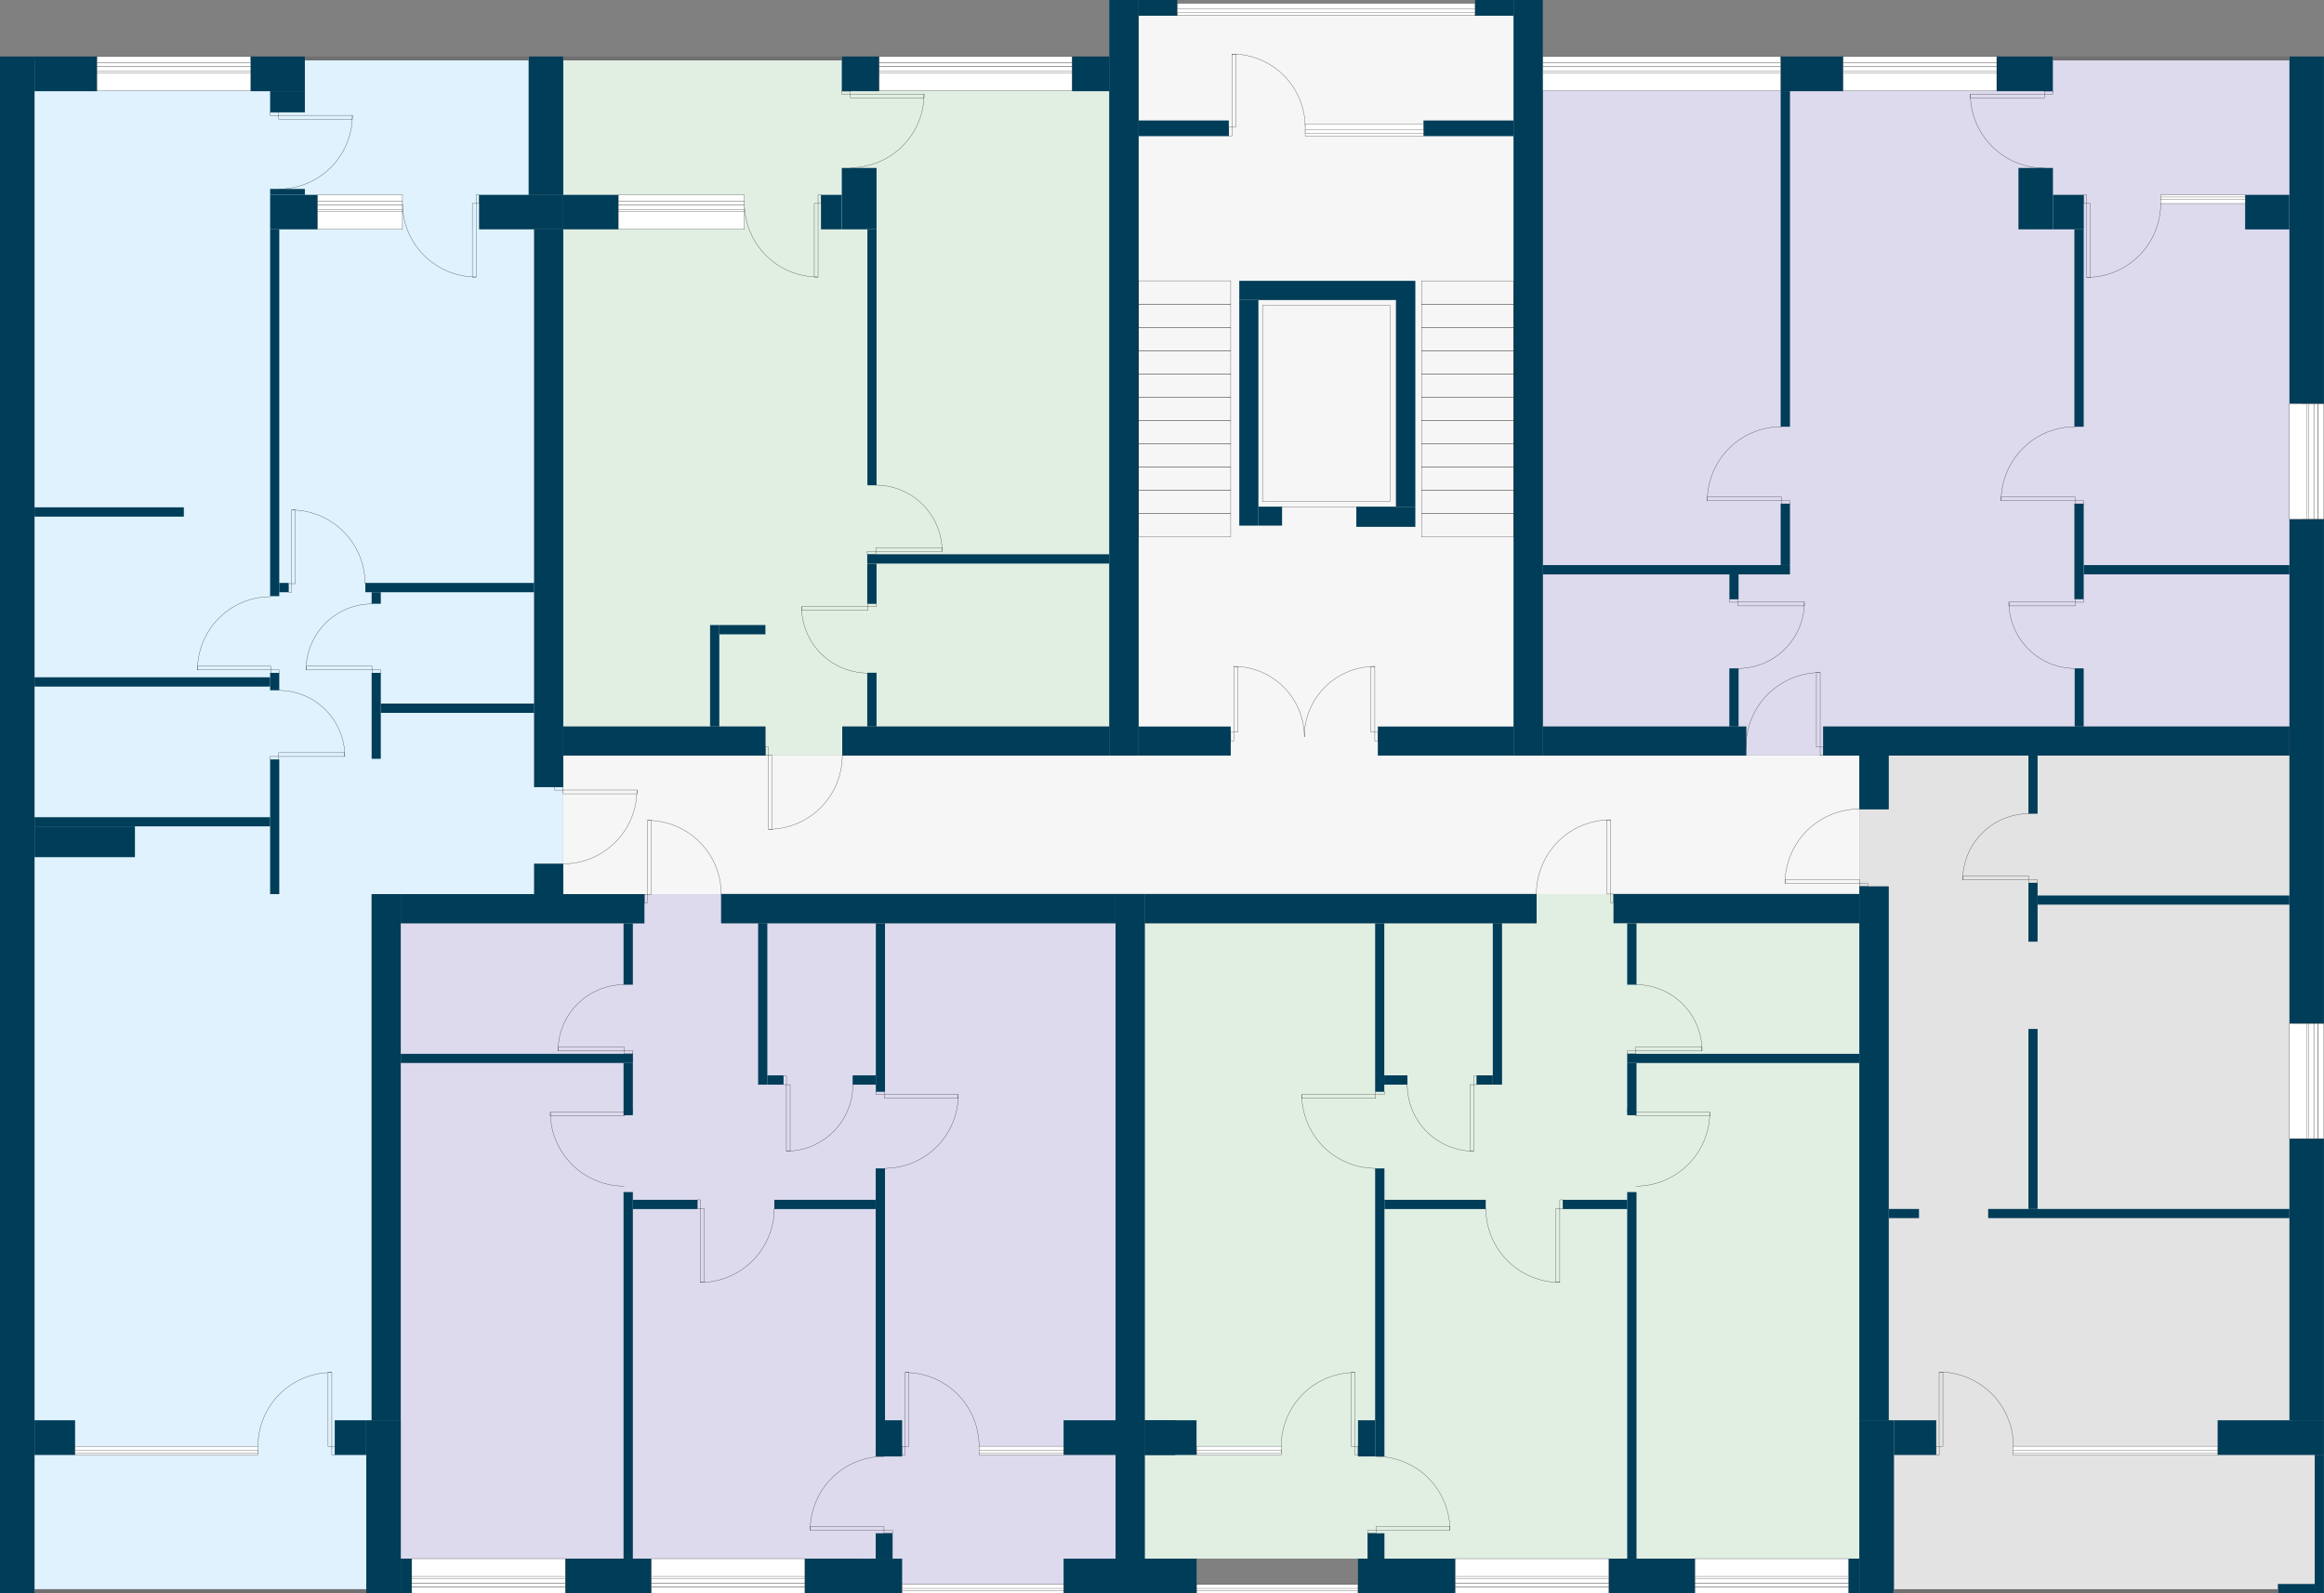 <svg viewBox="0 0 3024.1 2073.6">
  <rect x="0" y="0" width="3024.1" height="2073.6" fill="#808080" stroke="none"/>
  <polygon data-id-flat="2208" class="hovered_flat_at_plan flat_plan_2" fill="#dddaee" fill-rule="evenodd" points="2007.6 78.6 2995 78.6 2995 945.6 2372.4 945.6 2372.4 983.3 2271.9 983.3 2271.9 945.6 2007.6 945.6 2007.6 78.6"/>
  <polygon data-id-flat="2209" class="hovered_flat_at_plan flat_plan_1" fill="#e3e3e3" points="2457.7 1053.1 2457.7 983.4 2639.3 983.4 2979.1 983.4 2983.5 983.4 2983.5 1882.5 3012.1 1882.5 3012.1 2073.5 2464.4 2073.5 2464.4 1893.2 2457.7 1893.2 2457.7 1153.7 2419.5 1153.7 2419.5 1053.1 2457.7 1053.1"/>
  <polygon data-id-flat="2210" class="hovered_flat_at_plan flat_plan_2" fill="#e1efe3" points="1999.4 1201.7 1999.4 1163.5 2099.6 1163.5 2099.6 1201.7 2101.6 1201.7 2101.6 1201.5 2419.7 1201.5 2419.7 1371.6 2419.5 1371.6 2419.5 2028.6 2101.6 2028.6 1489.6 2028.6 1489.6 1201.7 1999.4 1201.7"/>
  <polygon data-id-flat="2212" class="hovered_flat_at_plan flat_plan_2" fill="#dddaee" points="521.5 1201.5 823.5 1201.5 823.5 1201.7 838.5 1201.7 838.5 1163.5 938.4 1163.5 938.4 1201.7 1451.6 1201.7 1451.6 2073.5 1116.6 2073.5 1116.6 2028.6 823.5 2028.6 521.5 2028.6 521.5 1201.5"/>
  <polygon data-id-flat="2211" class="hovered_flat_at_plan flat_plan_2" fill="#dff2fd" points="688 78.6 688 264.8 695.1 264.8 695.1 1024.4 732.9 1024.4 732.9 1124 695.1 1124 695.1 1163.7 483.6 1163.7 483.6 1882.8 476.6 1882.8 476.6 2068.4 44.9 2068.4 44.9 78.6 688 78.6"/>
  <polygon data-id-flat="2207" class="hovered_flat_at_plan flat_plan_1" fill="#e1efe3" points="732.9 78.6 1140.6 78.6 1140.6 118.4 1443.5 118.4 1443.5 733.6 1443.5 945.6 1128.5 945.6 1096 945.6 1096 983.3 996 983.3 996 945.6 732.9 945.6 732.9 264.9 732.9 264.9 732.9 78.6"/>
  <rect width="488" height="963" x="1481.6" y="20.4" fill="#f6f6f6"/>
  <rect width="1686.6" height="180.3" x="732.9" y="983.4" fill="#f6f6f6"/>
  <g fill="none" stroke="#000" stroke-width=".3" stroke-miterlimit="10">
    <rect width="96.3" height="4.9" x="2563.9" y="122.5"/>
    <rect width="11.2" height="3.9" x="2660.2" y="118.6"/>
    <path d="M2660.2 218.7a96.3 96.3 0 0 1-96.3-96.3"/>
  </g>
  <g fill="none" stroke="#000" stroke-width=".3" stroke-miterlimit="10">
    <rect width="4.9" height="96.3" x="2715.3" y="264.8"/>
    <rect width="3.9" height="11.2" x="2711.5" y="253.6"/>
    <path d="M2811.6 264.7a96.3 96.3 0 0 1-96.3 96.3"/>
  </g>
  <g fill="none" stroke="#000" stroke-width=".3" stroke-miterlimit="10">
    <rect width="96.3" height="4.9" x="2604" y="646.9"/>
    <rect width="11.2" height="3.9" x="2700.3" y="651.8"/>
    <path d="M2700.3 555.4a96.3 96.3 0 0 0-96.3 96.3"/>
  </g>
  <g fill="none" stroke="#000" stroke-width=".3" stroke-miterlimit="10">
    <rect width="96.3" height="4.9" x="2221.7" y="646.9"/>
    <rect width="11.2" height="3.9" x="2318" y="651.8"/>
    <path d="M2318 555.4a96.3 96.3 0 0 0-96.3 96.3"/>
  </g>
  <g fill="none" stroke="#000" stroke-width=".3" stroke-miterlimit="10">
    <rect width="86.3" height="4.9" x="2261.6" y="783.7"/>
    <rect width="11.2" height="3.9" x="2250.4" y="779.9"/>
    <path d="M2261.6 870a86.3 86.3 0 0 0 86.3-86.4"/>
  </g>
  <g fill="none" stroke="#000" stroke-width=".3" stroke-miterlimit="10">
    <rect width="86.2" height="4.9" x="2553.9" y="1140.4"/>
    <rect width="11.2" height="3.9" x="2640.2" y="1145.3"/>
    <path d="M2640.2 1059a86.3 86.3 0 0 0-86.2 86.3"/>
  </g>
  <g fill="none" stroke="#000" stroke-width=".3" stroke-miterlimit="10">
    <rect width="4.9" height="96.6" x="2090.9" y="1067"/>
    <rect width="3.9" height="11.2" x="2095.8" y="1163.6"/>
    <path d="M1999.2 1163.6a96.6 96.6 0 0 1 96.6-96.6"/>
  </g>
  <g fill="none" stroke="#000" stroke-width=".3" stroke-miterlimit="10">
    <rect width="96.1" height="4.9" x="1150.9" y="1424.6"/>
    <rect width="11.2" height="3.9" x="1139.7" y="1420.7"/>
    <path d="M1151 1520.6a96 96 0 0 0 96-96"/>
  </g>
  <g fill="none" stroke="#000" stroke-width=".3" stroke-miterlimit="10">
    <rect width="4.9" height="96.1" x="1177.8" y="1786.4"/>
    <rect width="3.9" height="11.2" x="1173.9" y="1882.5"/>
    <path d="M1274 1882.4a96 96 0 0 0-96.2-96"/>
  </g>
  <g fill="none" stroke="#000" stroke-width=".3" stroke-miterlimit="10">
    <rect width="4.9" height="96.1" x="426.9" y="1786.4"/>
    <rect width="3.9" height="11.2" x="431.8" y="1882.5"/>
    <path d="M335.7 1882.4a96 96 0 0 1 96-96"/>
  </g>
  <g fill="none" stroke="#000" stroke-width=".3" stroke-miterlimit="10">
    <rect width="4.9" height="96.1" x="999.9" y="983.3"/>
    <rect width="3.9" height="11.2" x="996" y="972.1"/>
    <path d="M1096 983.3a96 96 0 0 1-96 96"/>
  </g>
  <g fill="none" stroke="#000" stroke-width=".3" stroke-miterlimit="10">
    <rect width="86.3" height="4.9" x="1043.2" y="789.6"/>
    <rect width="11.2" height="3.9" x="1129.4" y="785.8"/>
    <path d="M1129.4 876a86.3 86.3 0 0 1-86.3-86.4"/>
  </g>
  <g fill="none" stroke="#000" stroke-width=".3" stroke-miterlimit="10">
    <rect width="86.3" height="4.9" x="1139.6" y="712.8"/>
    <rect width="11.2" height="3.9" x="1128.5" y="717.7"/>
    <path d="M1139.6 631.4a86.3 86.3 0 0 1 86.3 86.3"/>
  </g>
  <g fill="none" stroke="#000" stroke-width=".3" stroke-miterlimit="10">
    <rect width="96.1" height="4.9" x="1054.2" y="1986.8"/>
    <rect width="11.2" height="3.9" x="1150.3" y="1991.7"/>
    <path d="M1150.3 1895.6a96 96 0 0 0-96 96"/>
  </g>
  <g fill="none" stroke="#000" stroke-width=".3" stroke-miterlimit="10">
    <rect width="4.9" height="96.1" x="842.4" y="1067.9"/>
    <rect width="3.9" height="11.2" x="838.5" y="1163.9"/>
    <path d="M938.5 1164a96 96 0 0 0-96-96.2"/>
  </g>
  <g fill="none" stroke="#000" stroke-width=".3" stroke-miterlimit="10">
    <rect width="96.1" height="4.9" x="732.8" y="1028.2"/>
    <rect width="11.2" height="3.9" x="721.6" y="1024.4"/>
    <path d="M732.8 1124.3a96 96 0 0 0 96-96"/>
  </g>
  <g fill="none" stroke="#000" stroke-width=".3" stroke-miterlimit="10">
    <rect width="86.2" height="4.9" x="726.2" y="1362.9"/>
    <rect width="11.2" height="3.9" x="812.4" y="1367.7"/>
    <path d="M812.4 1281.5a86.2 86.2 0 0 0-86.2 86.2"/>
  </g>
  <g fill="none" stroke="#000" stroke-width=".3" stroke-miterlimit="10">
    <rect width="4.9" height="86.5" x="1023.3" y="1411.7"/>
    <rect width="3.9" height="11.2" x="1019.5" y="1400.5"/>
    <path d="M1109.8 1411.7a86.5 86.5 0 0 1-86.5 86.5"/>
  </g>
  <g fill="none" stroke="#000" stroke-width=".3" stroke-miterlimit="10">
    <rect width="4.9" height="96.3" x="911.3" y="1572.8"/>
    <rect width="3.9" height="11.2" x="907.4" y="1561.6"/>
    <path d="M1007.5 1572.8a96.3 96.3 0 0 1-96.3 96.3"/>
  </g>
  <g fill="none" stroke="#000" stroke-width=".3" stroke-miterlimit="10">
    <rect width="96.3" height="4.9" x="716.1" y="1447.6"/>
    <rect width="11.2" height="3.9" x="812.4" y="1443.7"/>
    <path d="M812.4 1543.8a96.3 96.3 0 0 1-96.3-96.3"/>
  </g>
  <g fill="none" stroke="#000" stroke-width=".3" stroke-miterlimit="10">
    <rect width="96.1" height="4.9" x="1694" y="1424.6"/>
    <rect width="11.2" height="3.9" x="1790.1" y="1420.7"/>
    <path d="M1790 1520.6a96 96 0 0 1-96-96"/>
  </g>
  <g fill="none" stroke="#000" stroke-width=".3" stroke-miterlimit="10">
    <rect width="4.9" height="96.1" x="1758.3" y="1786.4"/>
    <rect width="3.9" height="11.2" x="1763.2" y="1882.5"/>
    <path d="M1667.2 1882.4a96 96 0 0 1 96-96"/>
  </g>
  <g fill="none" stroke="#000" stroke-width=".3" stroke-miterlimit="10">
    <rect width="96.1" height="4.9" x="1790.7" y="1986.8"/>
    <rect width="11.2" height="3.9" x="1779.5" y="1991.7"/>
    <path d="M1790.7 1895.6a96 96 0 0 1 96 96"/>
  </g>
  <g fill="none" stroke="#000" stroke-width=".3" stroke-miterlimit="10">
    <rect width="86.2" height="4.9" x="2128.6" y="1362.9"/>
    <rect width="11.2" height="3.9" x="2117.4" y="1367.7"/>
    <path d="M2128.6 1281.5a86.2 86.2 0 0 1 86.2 86.2"/>
  </g>
  <g fill="none" stroke="#000" stroke-width=".3" stroke-miterlimit="10">
    <rect width="4.9" height="86.5" x="1912.8" y="1411.7"/>
    <rect width="3.9" height="11.2" x="1917.6" y="1400.5"/>
    <path d="M1831.2 1411.7a86.5 86.5 0 0 0 86.5 86.5"/>
  </g>
  <g fill="none" stroke="#000" stroke-width=".3" stroke-miterlimit="10">
    <rect width="4.9" height="96.3" x="2024.8" y="1572.8"/>
    <rect width="3.9" height="11.2" x="2029.7" y="1561.6"/>
    <path d="M1933.5 1572.8a96.3 96.3 0 0 0 96.3 96.3"/>
  </g>
  <g fill="none" stroke="#000" stroke-width=".3" stroke-miterlimit="10">
    <rect width="96.3" height="4.9" x="2128.6" y="1447.6"/>
    <rect width="11.2" height="3.9" x="2117.4" y="1443.7"/>
    <path d="M2128.6 1543.8a96.3 96.3 0 0 0 96.3-96.3"/>
  </g>
  <g fill="none" stroke="#000" stroke-width=".3" stroke-miterlimit="10">
    <rect width="85.9" height="4.9" x="362.7" y="979.7"/>
    <rect width="11.2" height="3.9" x="351.5" y="984.6"/>
    <path d="M362.7 898.6a86 86 0 0 1 86 86"/>
  </g>
  <g fill="none" stroke="#000" stroke-width=".3" stroke-miterlimit="10">
    <rect width="85.9" height="4.9" x="398.4" y="867.1"/>
    <rect width="11.2" height="3.9" x="484.3" y="872"/>
    <path d="M484.3 786a86 86 0 0 0-86 86"/>
  </g>
  <g fill="none" stroke="#000" stroke-width=".3" stroke-miterlimit="10">
    <rect width="4.9" height="95.8" x="379.4" y="663.9"/>
    <rect width="3.9" height="11.2" x="375.5" y="759.6"/>
    <path d="M475 759.6a95.8 95.8 0 0 0-95.7-95.8"/>
  </g>
  <g fill="none" stroke="#000" stroke-width=".3" stroke-miterlimit="10">
    <rect width="4.9" height="95.8" x="1059.6" y="264.8"/>
    <rect width="3.9" height="11.2" x="1064.5" y="253.6"/>
    <path d="M968.7 264.7a95.8 95.8 0 0 0 95.8 95.8"/>
  </g>
  <g fill="none" stroke="#000" stroke-width=".3" stroke-miterlimit="10">
    <rect width="95.8" height="4.9" x="1106.6" y="122.5"/>
    <rect width="11.2" height="3.9" x="1095.4" y="118.6"/>
    <path d="M1106.6 218.2a95.8 95.8 0 0 0 95.8-95.8"/>
  </g>
  <g fill="none" stroke="#000" stroke-width=".3" stroke-miterlimit="10">
    <rect width="4.9" height="95.8" x="614.6" y="264.8"/>
    <rect width="3.9" height="11.2" x="619.5" y="253.6"/>
    <path d="M523.8 264.7a95.8 95.8 0 0 0 95.8 95.8"/>
  </g>
  <g fill="none" stroke="#000" stroke-width=".3" stroke-miterlimit="10">
    <rect width="95.8" height="4.9" x="362.7" y="150.1"/>
    <rect width="11.2" height="3.9" x="351.5" y="146.3"/>
    <path d="M362.7 246a95.8 95.8 0 0 0 95.8-96"/>
  </g>
  <g fill="none" stroke="#000" stroke-width=".3" stroke-miterlimit="10">
    <rect width="95.3" height="4.9" x="256.9" y="867.1"/>
    <rect width="11.2" height="3.9" x="352.2" y="872"/>
    <path d="M352.2 776.6A95.3 95.3 0 0 0 257 872"/>
  </g>
  <g fill="none" stroke="#000" stroke-width=".3" stroke-miterlimit="10">
    <rect width="96.7" height="4.9" x="2322.9" y="1144.9"/>
    <rect width="11.2" height="3.9" x="2419.5" y="1149.8"/>
    <path d="M2419.5 1053a96.7 96.7 0 0 0-96.7 96.8"/>
  </g>
  <g fill="none" stroke="#000" stroke-width=".3" stroke-miterlimit="10">
    <rect width="4.9" height="96.7" x="2523.3" y="1785.8"/>
    <rect width="3.9" height="11.2" x="2519.5" y="1882.5"/>
    <path d="M2620 1882.4a96.7 96.7 0 0 0-96.7-96.7"/>
  </g>
  <g fill="none" stroke="#000" stroke-width=".3" stroke-miterlimit="10">
    <rect width="4.9" height="96.7" x="2363.6" y="875.5"/>
    <rect width="3.9" height="11.2" x="2368.5" y="972.1"/>
    <path d="M2272 972a96.7 96.7 0 0 1 96.6-96.6"/>
  </g>
  <g fill="none" stroke="#000" stroke-width=".3" stroke-miterlimit="10">
    <rect width="86.3" height="4.9" x="2614" y="783.7"/>
    <rect width="11.2" height="3.9" x="2700.3" y="779.9"/>
    <path d="M2700.3 870a86.3 86.3 0 0 1-86.2-86.4"/>
  </g>
  <rect width="44.9" height="2000" y="73.5" fill="#003d58"/>
  <rect width="44.9" height="452" x="2979.1" y="73.5" fill="#003d58"/>
  <rect width="44.9" height="656.4" x="2979.1" y="675.7" fill="#003d58"/>
  <rect width="44.9" height="366.5" x="2979.1" y="1482" fill="#003d58"/>
  <rect width="138.3" height="45.2" x="2885.7" y="1848.5" fill="#003d58"/>
  <rect width="55.1" height="45.2" x="2464.4" y="1848.5" fill="#003d58"/>
  <rect width="44.9" height="225" x="2419.5" y="1848.5" fill="#003d58"/>
  <rect width="14.1" height="44.9" x="2405.4" y="2028.6" fill="#003d58"/>
  <rect width="112.1" height="44.9" x="2093.5" y="2028.6" fill="#003d58"/>
  <rect width="38.1" height="694.8" x="2419.5" y="1153.7" fill="#003d58"/>
  <rect width="320" height="38" x="2099.7" y="1163.5" fill="#003d58"/>
  <rect width="509.9" height="38.1" x="1489.6" y="1163.5" fill="#003d58"/>
  <rect width="126.5" height="44.9" x="1767.1" y="2028.6" fill="#003d58"/>
  <rect width="606.7" height="37.8" x="2372.4" y="945.6" fill="#003d58"/>
  <rect width="38.1" height="70" x="2419.5" y="983.4" fill="#003d58"/>
  <rect width="11.9" height="75.7" x="2639.5" y="983.4" fill="#003d58"/>
  <rect width="11.7" height="75.7" x="2699.7" y="869.9" fill="#003d58"/>
  <rect width="267.6" height="12" x="2711.5" y="735.5" fill="#003d58"/>
  <rect width="12.1" height="124.2" x="2699.3" y="655.6" fill="#003d58"/>
  <rect width="57.5" height="45" x="2921.5" y="253.6" fill="#003d58"/>
  <rect width="73.1" height="45.2" x="2598.2" y="73.5" fill="#003d58"/>
  <rect width="81.3" height="45.2" x="2317.1" y="73.5" fill="#003d58"/>
  <rect width="70.6" height="45.2" x="326.1" y="73.5" fill="#003d58"/>
  <rect width="45.2" height="27.6" x="351.5" y="118.6" fill="#003d58"/>
  <rect width="45.2" height="7.7" x="351.5" y="245.9" fill="#003d58"/>
  <rect width="81.3" height="45.2" x="44.9" y="73.5" fill="#003d58"/>
  <rect width="12.1" height="436.8" x="2317.1" y="118.6" fill="#003d58"/>
  <rect width="321.6" height="12.1" x="2007.6" y="735.5" fill="#003d58"/>
  <rect width="12.1" height="79.8" x="2317.1" y="655.6" fill="#003d58"/>
  <rect width="11.9" height="32.3" x="2250.4" y="747.6" fill="#003d58"/>
  <rect width="264.8" height="37.8" x="2007.6" y="945.6" fill="#003d58"/>
  <rect width="12" height="75.7" x="2250.3" y="869.9" fill="#003d58"/>
  <rect width="38" height="983.4" x="1969.6" fill="#003d58"/>
  <rect width="176.7" height="37.8" x="1792.9" y="945.6" fill="#003d58"/>
  <rect width="119.9" height="37.8" x="1481.6" y="945.6" fill="#003d58"/>
  <rect width="38.1" height="983.4" x="1443.5" fill="#003d58"/>
  <rect width="48.6" height="45.2" x="1095.4" y="73.5" fill="#003d58"/>
  <rect width="48.6" height="45.2" x="1395" y="73.5" fill="#003d58"/>
  <rect width="45.2" height="79.9" x="1095.4" y="218.6" fill="#003d58"/>
  <rect width="11.9" height="333.1" x="1128.7" y="298.5" fill="#003d58"/>
  <rect width="315.1" height="12.1" x="1128.5" y="721.4" fill="#003d58"/>
  <rect width="12.1" height="52.2" x="1128.5" y="733.6" fill="#003d58"/>
  <rect width="347.5" height="37.8" x="1096" y="945.6" fill="#003d58"/>
  <rect width="12.1" height="70" x="1128.5" y="875.6" fill="#003d58"/>
  <rect width="263.1" height="37.8" x="732.9" y="945.6" fill="#003d58"/>
  <rect width="12" height="132.1" x="924" y="813.5" fill="#003d58"/>
  <rect width="60" height="12.1" x="936" y="813.5" fill="#003d58"/>
  <rect width="173.1" height="44.9" x="1384" y="2028.6" fill="#003d58"/>
  <rect width="38" height="865.3" x="1451.6" y="1163.5" fill="#003d58"/>
  <rect width="513.1" height="38.1" x="938.4" y="1163.5" fill="#003d58"/>
  <rect width="44.9" height="79.9" x="2626.5" y="218.6" fill="#003d58"/>
  <rect width="40.1" height="44.9" x="2671.4" y="253.6" fill="#003d58"/>
  <rect width="12.1" height="256.9" x="2699.3" y="298.5" fill="#003d58"/>
  <rect width="44.9" height="180.1" x="688" y="73.5" fill="#003d58"/>
  <rect width="109.5" height="44.9" x="623.4" y="253.6" fill="#003d58"/>
  <rect width="71.7" height="44.9" x="732.9" y="253.6" fill="#003d58"/>
  <rect width="37.8" height="725.9" x="695.1" y="298.5" fill="#003d58"/>
  <rect width="11.9" height="111.8" x="483.6" y="875.8" fill="#003d58"/>
  <rect width="199.6" height="12.1" x="495.5" y="915.7" fill="#003d58"/>
  <rect width="219.6" height="12.1" x="475.4" y="758.7" fill="#003d58"/>
  <rect width="11.9" height="15" x="483.6" y="770.8" fill="#003d58"/>
  <rect width="61.8" height="44.9" x="351.5" y="253.6" fill="#003d58"/>
  <rect width="27" height="44.9" x="1068.3" y="253.6" fill="#003d58"/>
  <rect width="11.9" height="477.4" x="351.5" y="298.5" fill="#003d58"/>
  <rect width="12.1" height="12.1" x="363.4" y="758.7" fill="#003d58"/>
  <rect width="11.9" height="22.6" x="351.5" y="875.8" fill="#003d58"/>
  <rect width="306.6" height="12.1" x="44.9" y="881.5" fill="#003d58"/>
  <rect width="194.3" height="12.1" x="44.9" y="660.3" fill="#003d58"/>
  <rect width="126.5" height="44.9" x="1047.4" y="2028.6" fill="#003d58"/>
  <rect width="22" height="33" x="1139.5" y="1995.6" fill="#003d58"/>
  <rect width="111.8" height="44.9" x="735.7" y="2028.6" fill="#003d58"/>
  <rect width="12.1" height="477.1" x="811.4" y="1551.5" fill="#003d58"/>
  <rect width="14.1" height="44.9" x="521.5" y="2028.6" fill="#003d58"/>
  <rect width="44.9" height="225" x="476.6" y="1848.5" fill="#003d58"/>
  <rect width="40.9" height="45.2" x="435.6" y="1848.5" fill="#003d58"/>
  <rect width="37.8" height="684.8" x="483.6" y="1163.7" fill="#003d58"/>
  <rect width="317" height="38" x="521.5" y="1163.7" fill="#003d58"/>
  <rect width="12.1" height="79.9" x="811.4" y="1201.7" fill="#003d58"/>
  <rect width="37.8" height="39.4" x="695.1" y="1124.3" fill="#003d58"/>
  <rect width="11.9" height="219.1" x="1139.7" y="1201.7" fill="#003d58"/>
  <rect width="30.2" height="12.1" x="1109.5" y="1399.6" fill="#003d58"/>
  <rect width="21" height="12.1" x="998.5" y="1399.6" fill="#003d58"/>
  <rect width="12" height="210.2" x="986.5" y="1201.5" fill="#003d58"/>
  <rect width="302.1" height="11.9" x="521.5" y="1371.6" fill="#003d58"/>
  <rect width="12.1" height="68" x="811.4" y="1383.5" fill="#003d58"/>
  <rect width="83.9" height="12" x="823.5" y="1561.6" fill="#003d58"/>
  <rect width="131.8" height="12" x="1007.6" y="1561.6" fill="#003d58"/>
  <rect width="12.1" height="374.9" x="1139.5" y="1520.7" fill="#003d58"/>
  <rect width="22.3" height="47.1" x="1151.6" y="1848.5" fill="#003d58"/>
  <rect width="67.6" height="45.2" x="1384" y="1848.5" fill="#003d58"/>
  <rect width="22" height="33" x="1779.5" y="1995.6" fill="#003d58"/>
  <rect width="12.1" height="477.1" x="2117.4" y="1551.5" fill="#003d58"/>
  <rect width="12.1" height="79.9" x="2117.4" y="1201.7" fill="#003d58"/>
  <rect width="11.9" height="219.1" x="1789.4" y="1201.7" fill="#003d58"/>
  <rect width="30.2" height="12.1" x="1801.2" y="1399.6" fill="#003d58"/>
  <rect width="21" height="12.1" x="1921.5" y="1399.6" fill="#003d58"/>
  <rect width="12" height="210.2" x="1942.5" y="1201.5" fill="#003d58"/>
  <rect width="302.1" height="11.9" x="2117.4" y="1371.6" fill="#003d58"/>
  <rect width="12.1" height="68" x="2117.4" y="1383.5" fill="#003d58"/>
  <rect width="83.9" height="12" x="2033.6" y="1561.6" fill="#003d58"/>
  <rect width="131.8" height="12" x="1801.5" y="1561.6" fill="#003d58"/>
  <rect width="12.1" height="374.9" x="1789.4" y="1520.7" fill="#003d58"/>
  <rect width="22.3" height="47.1" x="1767.1" y="1848.5" fill="#003d58"/>
  <rect width="67.6" height="45.2" x="1489.4" y="1848.5" fill="#003d58"/>
  <rect width="39.8" height="45.2" x="1489.6" y="1848.5" fill="#003d58"/>
  <rect width="52.8" height="45.2" x="44.9" y="1848.5" fill="#003d58"/>
  <rect width="130.7" height="40.1" x="44.9" y="1075.5" fill="#003d58"/>
  <rect width="11.9" height="175.2" x="351.5" y="988.5" fill="#003d58"/>
  <rect width="306.6" height="11.9" x="44.9" y="1063.6" fill="#003d58"/>
  <rect width="11.9" height="179.8" x="3012.1" y="1893.6" fill="#003d58"/>
  <rect width="48" height="11.9" x="2964.1" y="2061.6" fill="#003d58"/>
  <rect width="327.8" height="11.9" x="2651.3" y="1165.5" fill="#003d58"/>
  <rect width="392" height="11.9" x="2587.1" y="1573.5" fill="#003d58"/>
  <rect width="39.4" height="11.9" x="2457.7" y="1573.5" fill="#003d58"/>
  <rect width="11.9" height="76.5" x="2639.5" y="1149.1" fill="#003d58"/>
  <rect width="11.9" height="234.3" x="2639.5" y="1339.2" fill="#003d58"/>
  <rect width="499.7" height="5.1" x="2464.4" y="2068.4" fill="#717071"/>
  <rect width="307.7" height="5.1" x="2671.4" y="73.5" fill="#717071"/>
  <rect width="362.5" height="5.1" x="732.9" y="73.5" fill="#717071"/>
  <rect width="291.3" height="5.1" x="396.7" y="73.5" fill="#717071"/>
  <rect width="431.7" height="5.1" x="44.9" y="2068.4" fill="#717071"/>
  <g fill="none" stroke="#000" stroke-width=".3" stroke-miterlimit="10">
    <rect width="119.8" height="30.3" x="1849.8" y="365.6"/>
    <rect width="119.8" height="30.3" x="1849.8" y="395.9"/>
    <rect width="119.8" height="30.3" x="1849.8" y="426.2"/>
    <rect width="119.8" height="30.3" x="1849.8" y="456.5"/>
    <rect width="119.8" height="30.3" x="1849.8" y="486.8"/>
    <rect width="119.8" height="30.3" x="1849.8" y="517.1"/>
    <rect width="119.8" height="30.3" x="1849.8" y="547.4"/>
    <rect width="119.8" height="30.3" x="1849.8" y="577.7"/>
    <rect width="119.8" height="30.3" x="1849.8" y="608"/>
    <rect width="119.8" height="30.3" x="1849.8" y="638.3"/>
    <rect width="119.8" height="30.3" x="1849.8" y="668.6"/>
  </g>
  <g fill="none" stroke="#000" stroke-width=".3" stroke-miterlimit="10">
    <rect width="119.8" height="30.3" x="1481.7" y="365.4"/>
    <rect width="119.8" height="30.3" x="1481.7" y="395.7"/>
    <rect width="119.8" height="30.3" x="1481.7" y="426"/>
    <rect width="119.8" height="30.3" x="1481.7" y="456.3"/>
    <rect width="119.8" height="30.3" x="1481.7" y="486.6"/>
    <rect width="119.8" height="30.3" x="1481.7" y="516.9"/>
    <rect width="119.8" height="30.3" x="1481.7" y="547.2"/>
    <rect width="119.8" height="30.3" x="1481.7" y="577.5"/>
    <rect width="119.8" height="30.3" x="1481.7" y="607.8"/>
    <rect width="119.8" height="30.3" x="1481.7" y="638"/>
    <rect width="119.8" height="30.3" x="1481.7" y="668.3"/>
  </g>
  <rect width="179.9" height="269.6" x="1635.9" y="390.3" fill="none" stroke="#000" stroke-width=".3" stroke-miterlimit="10"/>
  <rect width="165.9" height="255.4" x="1642.8" y="397.4" fill="none" stroke="#000" stroke-width=".3" stroke-miterlimit="10"/>
  <g fill="none" stroke="#000" stroke-width=".3" stroke-miterlimit="10">
    <rect width="5" height="85.6" x="1605.5" y="867.4"/>
    <rect width="4" height="11.4" x="1601.5" y="953.1"/>
    <path d="M1605.5 867.4a91.8 91.8 0 0 1 91.8 91.8"/>
  </g>
  <g fill="none" stroke="#000" stroke-width=".3" stroke-miterlimit="10">
    <rect width="5" height="85.6" x="1784" y="867.4"/>
    <rect width="4" height="11.4" x="1789" y="953.1"/>
    <path d="M1789 867.4a91.8 91.8 0 0 0-91.8 91.8"/>
  </g>
  <rect width="76.8" height="26.2" x="1764.9" y="659.5" fill="#003d58"/>
  <rect width="24.9" height="294" x="1816.8" y="365.5" fill="#003d58"/>
  <rect width="204.3" height="24.9" x="1612.6" y="365.5" fill="#003d58"/>
  <rect width="24.9" height="293.7" x="1612.6" y="390.4" fill="#003d58"/>
  <rect width="30.8" height="24.6" x="1637.5" y="659.5" fill="#003d58"/>
  <rect width="117.3" height="20.4" x="1852.3" y="156.8" fill="#003d58"/>
  <rect width="50.1" height="20.4" x="1919.5" fill="#003d58"/>
  <rect width="50.3" height="20.4" x="1481.6" fill="#003d58"/>
  <rect width="117.3" height="20.4" x="1481.7" y="156.8" fill="#003d58"/>
  <g fill="none" stroke="#000" stroke-width=".3" stroke-miterlimit="10">
    <polygon points="1608 165.6 1603 165.6 1603 70.3 1608 70.3 1608 165.6"/>
    <rect width="4" height="11.5" x="1599" y="165.6"/>
    <path d="M1698.4 165.6a95.3 95.3 0 0 0-95.4-95.3"/>
  </g>
  <g fill="#fff" stroke="#000" stroke-width=".3" stroke-miterlimit="10">
    <rect width="153.9" height="16.1" x="1698.4" y="161.1"/>
    <rect width="153.9" height="4.8" x="1698.4" y="168.4"/>
  </g>
  <g fill="#fff" stroke="#000" stroke-width=".3" stroke-miterlimit="10">
    <rect width="387.5" height="16.1" x="1532" y="4.3"/>
    <rect width="387.5" height="4.8" x="1532" y="11.6"/>
  </g>
  <g fill="#fff" stroke="#000" stroke-width=".3" stroke-miterlimit="10">
    <rect width="266.2" height="11.3" x="2619.4" y="1882.3"/>
    <rect width="266.2" height="3.4" x="2619.4" y="1887.5"/>
  </g>
  <g fill="#fff" stroke="#000" stroke-width=".3" stroke-miterlimit="10">
    <rect width="110.1" height="11.3" x="1273.9" y="1882.3"/>
    <rect width="110.1" height="3.4" x="1273.9" y="1887.5"/>
  </g>
  <g fill="#fff" stroke="#000" stroke-width=".3" stroke-miterlimit="10">
    <rect width="110.1" height="11.3" x="1557" y="1882.3"/>
    <rect width="110.1" height="3.4" x="1557" y="1887.5"/>
  </g>
  <g fill="#fff" stroke="#000" stroke-width=".3" stroke-miterlimit="10">
    <rect width="110.1" height="11.3" x="2811.4" y="253.6"/>
    <rect width="110.1" height="3.4" x="2811.4" y="256.4"/>
  </g>
  <g fill="#fff" stroke="#000" stroke-width=".3" stroke-miterlimit="10">
    <rect width="210.1" height="11.3" x="1173.9" y="2062.2"/>
    <rect width="210.1" height="3.4" x="1173.9" y="2067.3"/>
  </g>
  <g fill="#fff" stroke="#000" stroke-width=".3" stroke-miterlimit="10">
    <rect width="210.1" height="11.3" x="1557" y="2062.2"/>
    <rect width="210.1" height="3.4" x="1557" y="2067.3"/>
  </g>
  <g fill="#fff" stroke="#000" stroke-width=".3" stroke-miterlimit="10">
    <rect width="238" height="11.3" x="97.7" y="1882.4"/>
    <rect width="238" height="3.4" x="97.7" y="1887.5"/>
  </g>
  <g fill="#fff" stroke="#000" stroke-width=".3" stroke-miterlimit="10">
    <rect width="31.8" height="149.9" x="2979.1" y="1332.1"/>
    <rect width="8.1" height="149.9" x="3015.9" y="1332.1"/>
    <rect width="5.1" height="149.9" x="3010.9" y="1332.1"/>
    <rect width="2.5" height="149.9" x="3002.1" y="1332.1"/>
  </g>
  <g fill="#fff" stroke="#000" stroke-width=".3" stroke-miterlimit="10">
    <rect width="199.9" height="31.8" x="2205.5" y="2028.6"/>
    <rect width="199.9" height="8.1" x="2205.5" y="2065.4"/>
    <rect width="199.9" height="5.1" x="2205.5" y="2060.4"/>
    <rect width="199.9" height="2.5" x="2205.5" y="2051.6"/>
  </g>
  <g fill="#fff" stroke="#000" stroke-width=".3" stroke-miterlimit="10">
    <rect width="199.9" height="31.8" x="1893.6" y="2028.6"/>
    <rect width="199.9" height="8.1" x="1893.6" y="2065.4"/>
    <rect width="199.9" height="5.1" x="1893.6" y="2060.4"/>
    <rect width="199.9" height="2.5" x="1893.6" y="2051.6"/>
  </g>
  <g fill="#fff" stroke="#000" stroke-width=".3" stroke-miterlimit="10">
    <rect width="199.9" height="31.8" x="2398.4" y="86.6"/>
    <rect width="199.9" height="8.1" x="2398.4" y="73.5"/>
    <rect width="199.9" height="5.1" x="2398.4" y="81.5"/>
    <rect width="199.9" height="2.5" x="2398.4" y="92.8"/>
  </g>
  <g fill="#fff" stroke="#000" stroke-width=".3" stroke-miterlimit="10">
    <rect width="199.9" height="31.8" x="126.2" y="86.6"/>
    <rect width="199.9" height="8.1" x="126.2" y="73.5"/>
    <rect width="199.9" height="5.1" x="126.2" y="81.5"/>
    <rect width="199.9" height="2.5" x="126.2" y="92.8"/>
  </g>
  <g fill="#fff" stroke="#000" stroke-width=".3" stroke-miterlimit="10">
    <rect width="110.4" height="31.8" x="413.3" y="266.7"/>
    <rect width="110.4" height="8.1" x="413.3" y="253.6"/>
    <rect width="110.4" height="5.1" x="413.3" y="261.7"/>
    <rect width="110.4" height="2.5" x="413.3" y="273"/>
  </g>
  <g fill="#fff" stroke="#000" stroke-width=".3" stroke-miterlimit="10">
    <rect width="164.1" height="31.8" x="804.6" y="266.7"/>
    <rect width="164.1" height="8.1" x="804.6" y="253.6"/>
    <rect width="164.1" height="5.1" x="804.6" y="261.7"/>
    <rect width="164.1" height="2.5" x="804.6" y="273"/>
  </g>
  <g fill="#fff" stroke="#000" stroke-width=".3" stroke-miterlimit="10">
    <rect width="309.4" height="31.8" x="2007.6" y="86.6"/>
    <rect width="309.4" height="8.1" x="2007.6" y="73.5"/>
    <rect width="309.4" height="5.1" x="2007.6" y="81.5"/>
    <rect width="309.4" height="2.5" x="2007.6" y="92.8"/>
  </g>
  <g fill="#fff" stroke="#000" stroke-width=".3" stroke-miterlimit="10">
    <rect width="199.9" height="31.8" x="847.5" y="2028.6"/>
    <rect width="199.9" height="8.1" x="847.5" y="2065.4"/>
    <rect width="199.9" height="5.1" x="847.5" y="2060.4"/>
    <rect width="199.9" height="2.5" x="847.5" y="2051.6"/>
  </g>
  <g fill="#fff" stroke="#000" stroke-width=".3" stroke-miterlimit="10">
    <rect width="199.9" height="31.8" x="535.8" y="2028.6"/>
    <rect width="199.9" height="8.1" x="535.8" y="2065.4"/>
    <rect width="199.9" height="5.1" x="535.8" y="2060.4"/>
    <rect width="199.9" height="2.5" x="535.8" y="2051.6"/>
  </g>
  <g fill="#fff" stroke="#000" stroke-width=".3" stroke-miterlimit="10">
    <rect width="31.8" height="150.2" x="2979.1" y="525.5"/>
    <rect width="8.1" height="150.2" x="3015.9" y="525.5"/>
    <rect width="5.1" height="150.2" x="3010.9" y="525.5"/>
    <rect width="2.5" height="150.2" x="3002.1" y="525.5"/>
  </g>
  <g fill="#fff" stroke="#000" stroke-width=".3" stroke-miterlimit="10">
    <rect width="251" height="31.8" x="1144" y="86.6"/>
    <rect width="251" height="8.1" x="1144" y="73.5"/>
    <rect width="251" height="5.1" x="1144" y="81.5"/>
    <rect width="251" height="2.5" x="1144" y="92.8"/>
  </g>
</svg>
